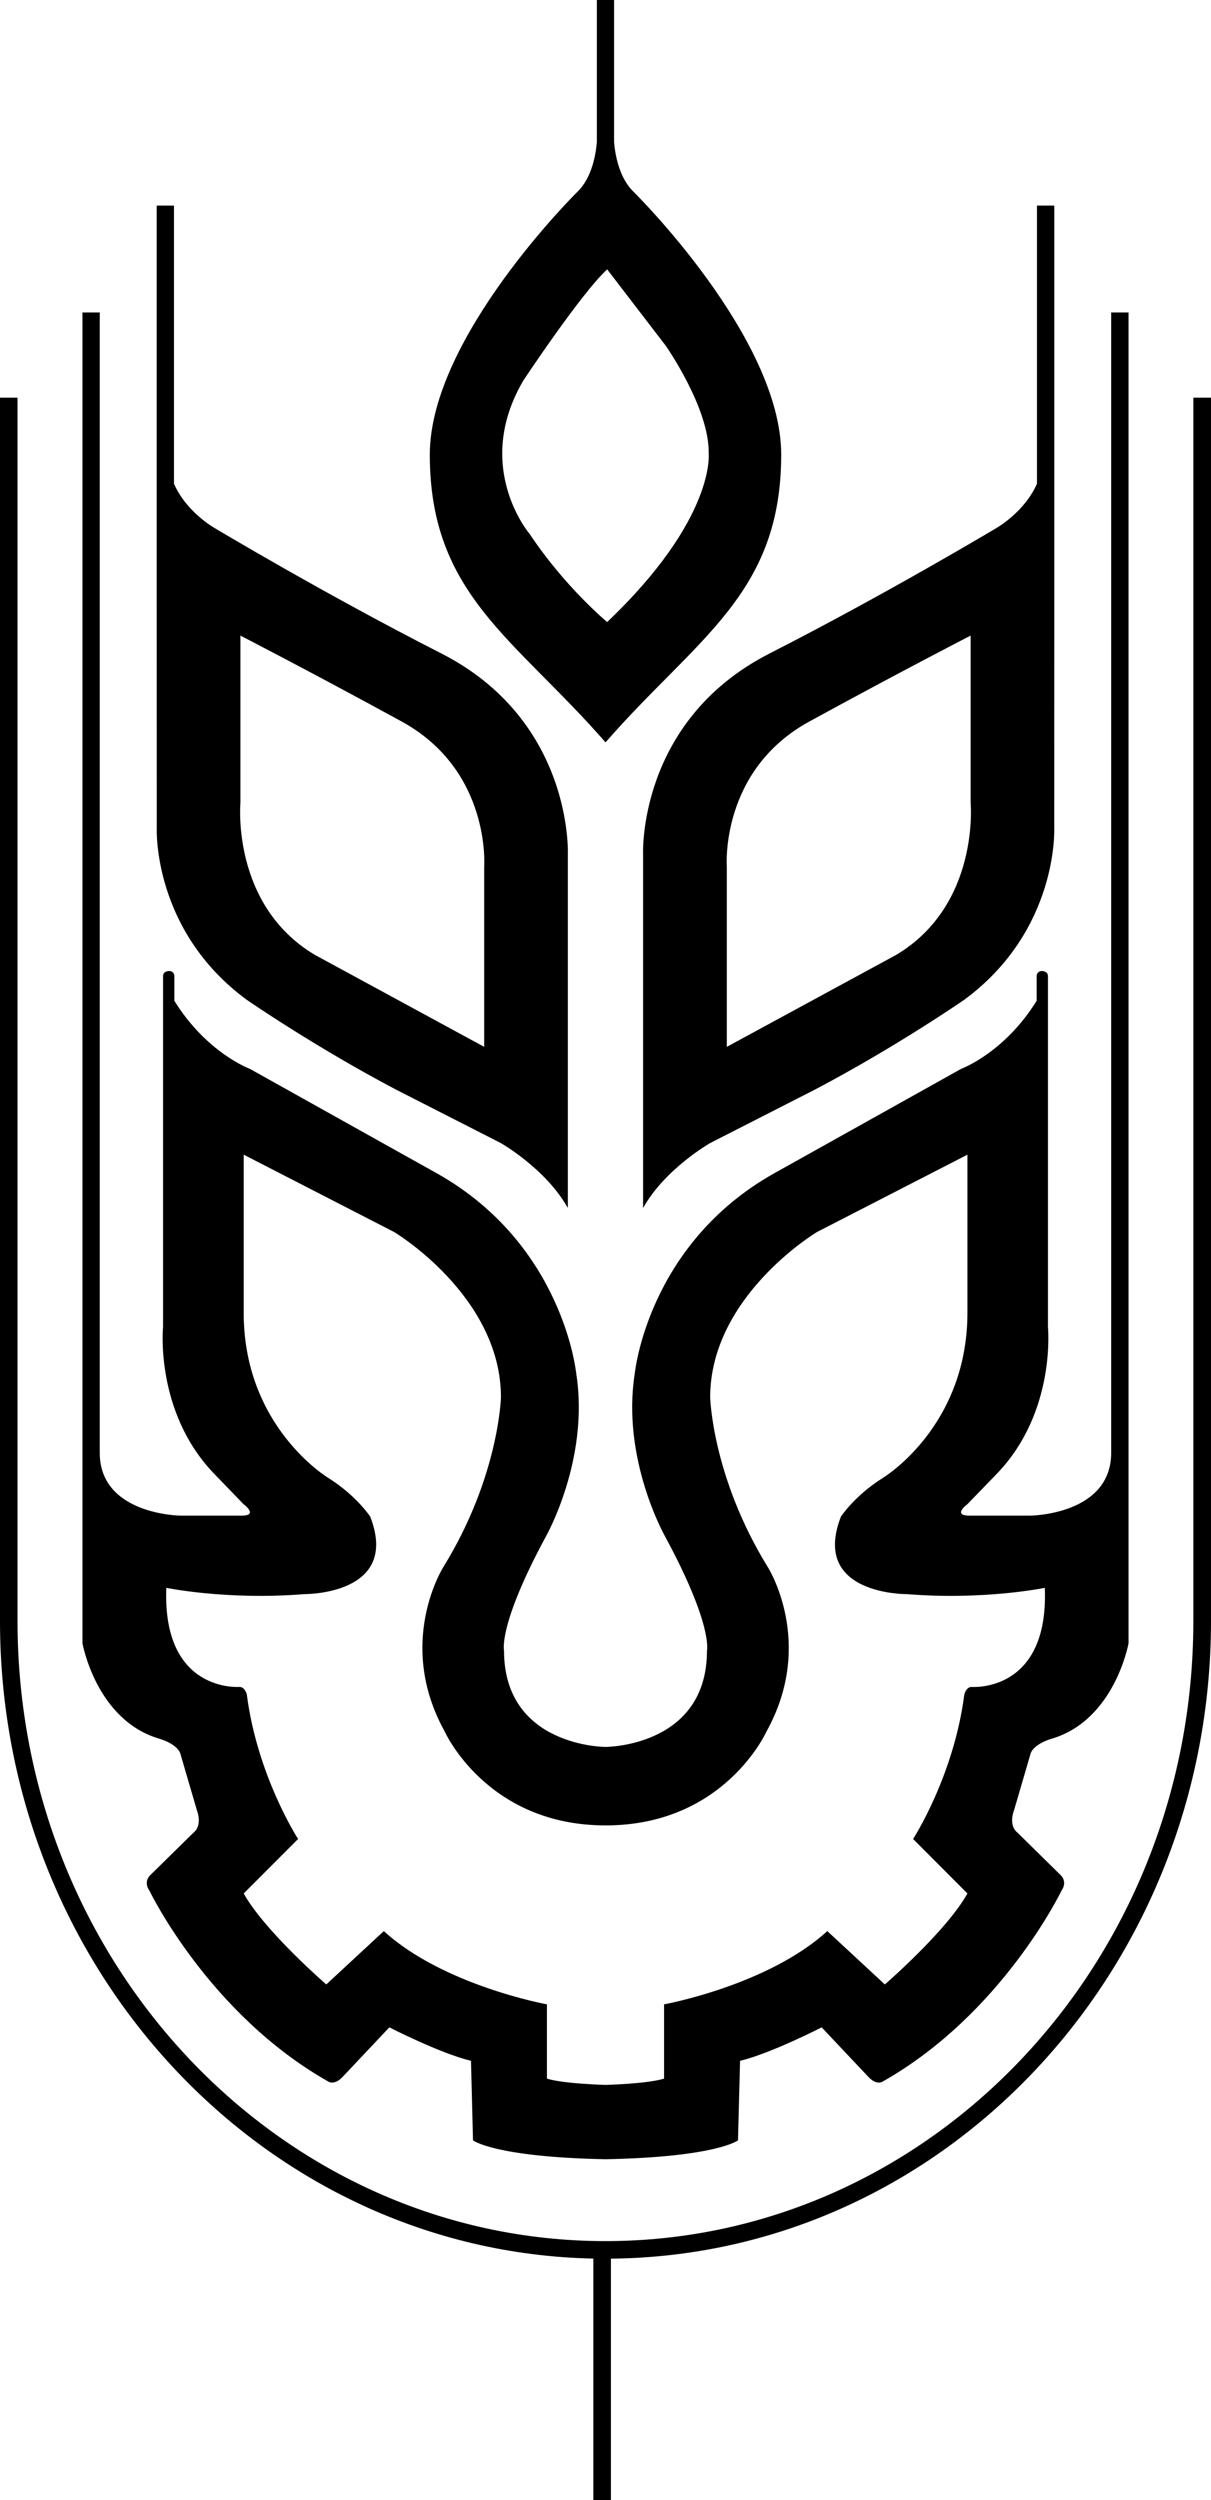 <?xml version="1.0" encoding="iso-8859-1"?>
<!-- Generator: Adobe Illustrator 19.2.0, SVG Export Plug-In . SVG Version: 6.00 Build 0)  -->
<svg version="1.1" xmlns="http://www.w3.org/2000/svg" xmlns:xlink="http://www.w3.org/1999/xlink" x="0px" y="0px"
	 viewBox="0 0 19.281 39.792" style="enable-background:new 0 0 19.281 39.792;" xml:space="preserve">
<g id="Tar&#x131;m">
	<g>
		<path d="M19.281,6.329v19.467c0,5.569-4.263,10.102-9.554,10.151v3.845h-0.28v-3.846C4.206,35.838,0,31.328,0,25.796V6.329h0.279
			v19.467c0,5.459,4.198,9.872,9.36,9.872c5.164,0,9.361-4.413,9.361-9.872V6.329H19.281z M9.667,4.287
			C9.251,4.67,8.335,6.052,8.335,6.052c-0.816,1.383,0.1,2.449,0.1,2.449C9.001,9.35,9.667,9.9,9.667,9.9
			c1.731-1.649,1.616-2.682,1.616-2.682C11.3,6.502,10.6,5.503,10.6,5.503L9.667,4.287z M9.503,0h0.274v2.259
			c0.015,0.183,0.073,0.567,0.313,0.796c0,0,2.348,2.314,2.348,4.18c0,2.225-1.348,2.919-2.797,4.58
			c-1.45-1.661-2.798-2.355-2.798-4.58c0-1.866,2.348-4.18,2.348-4.18C9.43,2.826,9.488,2.442,9.503,2.259V0z M9.041,19.226
			c-0.349-0.625-1.066-1.033-1.066-1.033L6.31,17.344c-1.299-0.683-2.382-1.432-2.382-1.432c-1.506-1.108-1.432-2.732-1.432-2.732
			L2.495,9.366V3.272H2.77v4.426c0.196,0.451,0.642,0.703,0.642,0.703s1.754,1.051,3.613,1.998c2.108,1.074,2.016,3.198,2.016,3.198
			V19.226z M3.828,10.116v2.665c0,0-0.149,1.62,1.183,2.415l2.698,1.465v-2.864c0,0,0.115-1.533-1.316-2.315
			C4.961,10.699,3.828,10.116,3.828,10.116 M9.641,33.182c0,0,0.666-0.017,0.932-0.1V31.9c0,0,1.649-0.3,2.599-1.166l0.916,0.849
			c0,0,0.982-0.849,1.315-1.448l-0.865-0.867c0,0,0.648-0.999,0.815-2.298c0,0,0.028-0.122,0.117-0.122c0,0,1.232,0.1,1.165-1.577
			c0,0-0.966,0.2-2.198,0.1c0,0-1.532,0.017-1.049-1.232c0,0,0.216-0.333,0.666-0.616c0,0,1.365-0.816,1.349-2.665v-2.481
			l-2.397,1.232c0,0-1.699,1.016-1.699,2.631c0,0,0.033,1.266,0.916,2.698c0,0,0.766,1.199-0.017,2.615c0,0-0.666,1.499-2.564,1.499
			c-1.898,0-2.564-1.499-2.564-1.499c-0.783-1.416-0.018-2.615-0.018-2.615c0.883-1.432,0.916-2.698,0.916-2.698
			c0-1.615-1.699-2.631-1.699-2.631l-2.397-1.232v2.481c-0.018,1.849,1.349,2.665,1.349,2.665c0.45,0.283,0.666,0.616,0.666,0.616
			c0.483,1.249-1.049,1.232-1.049,1.232c-1.232,0.1-2.198-0.1-2.198-0.1c-0.066,1.677,1.166,1.577,1.166,1.577
			c0.088,0,0.116,0.122,0.116,0.122c0.167,1.299,0.816,2.298,0.816,2.298l-0.866,0.867c0.333,0.599,1.315,1.448,1.315,1.448
			l0.916-0.849C7.059,31.6,8.708,31.9,8.708,31.9v1.182C8.974,33.165,9.641,33.182,9.641,33.182 M16.685,15.612v1.226v2.316v1.965
			c0,0,0.134,1.338-0.799,2.321l-0.483,0.499c0,0-0.25,0.183,0.033,0.183h0.966c0,0,1.29-0.009,1.29-1.002V4.973h0.276v0.08v19.674
			v0.278v1.149c0,0-0.217,1.216-1.216,1.516c0,0-0.317,0.083-0.351,0.266l-0.255,0.872c0,0-0.1,0.238,0.056,0.361l0.688,0.677
			c0,0,0.111,0.1,0.011,0.244c0,0-0.943,1.965-2.853,3.042c0,0-0.088,0.056-0.211-0.066l-0.755-0.8c0,0-0.799,0.411-1.299,0.533
			l-0.033,1.266c0,0-0.345,0.266-2.109,0.3c-1.766-0.034-2.11-0.3-2.11-0.3l-0.032-1.266c-0.5-0.122-1.3-0.533-1.3-0.533l-0.755,0.8
			c-0.123,0.122-0.211,0.066-0.211,0.066c-1.91-1.077-2.854-3.042-2.854-3.042c-0.101-0.144,0.011-0.244,0.011-0.244l0.689-0.677
			c0.154-0.123,0.055-0.361,0.055-0.361l-0.255-0.872c-0.034-0.183-0.351-0.266-0.351-0.266c-0.999-0.3-1.215-1.516-1.215-1.516
			v-1.149v-0.278V5.053v-0.08h0.275V23.12c0,0.993,1.29,1.002,1.29,1.002h0.966c0.283,0,0.033-0.183,0.033-0.183L3.395,23.44
			c-0.933-0.983-0.799-2.321-0.799-2.321v-1.965v-2.316v-1.226v-0.079c0-0.043,0.035-0.079,0.101-0.079
			c0.044,0,0.079,0.036,0.079,0.079v0.395c0.516,0.832,1.202,1.083,1.202,1.083l2.981,1.665c2.015,1.133,2.215,3.181,2.215,3.181
			c0.217,1.366-0.483,2.598-0.483,2.598c-0.766,1.416-0.666,1.816-0.666,1.816c0,1.532,1.616,1.532,1.616,1.532s1.615,0,1.615-1.532
			c0,0,0.1-0.4-0.666-1.816c0,0-0.7-1.232-0.483-2.598c0,0,0.2-2.048,2.215-3.181l2.981-1.665c0,0,0.687-0.251,1.202-1.083v-0.395
			c0-0.043,0.036-0.079,0.079-0.079c0.066,0,0.101,0.036,0.101,0.079V15.612z M15.453,10.116c0,0-1.133,0.583-2.565,1.366
			c-1.432,0.782-1.316,2.315-1.316,2.315v2.864l2.699-1.465c1.331-0.795,1.183-2.415,1.183-2.415V10.116z M10.239,19.226v-5.629
			c0,0-0.093-2.124,2.016-3.198c1.859-0.947,3.614-1.998,3.614-1.998s0.444-0.252,0.641-0.703V3.272h0.276v6.094l-0.001,3.814
			c0,0,0.073,1.624-1.433,2.732c0,0-1.082,0.749-2.382,1.432l-1.665,0.849C11.306,18.193,10.588,18.601,10.239,19.226"/>
	</g>
</g>
<g id="Layer_1">
</g>
</svg>
